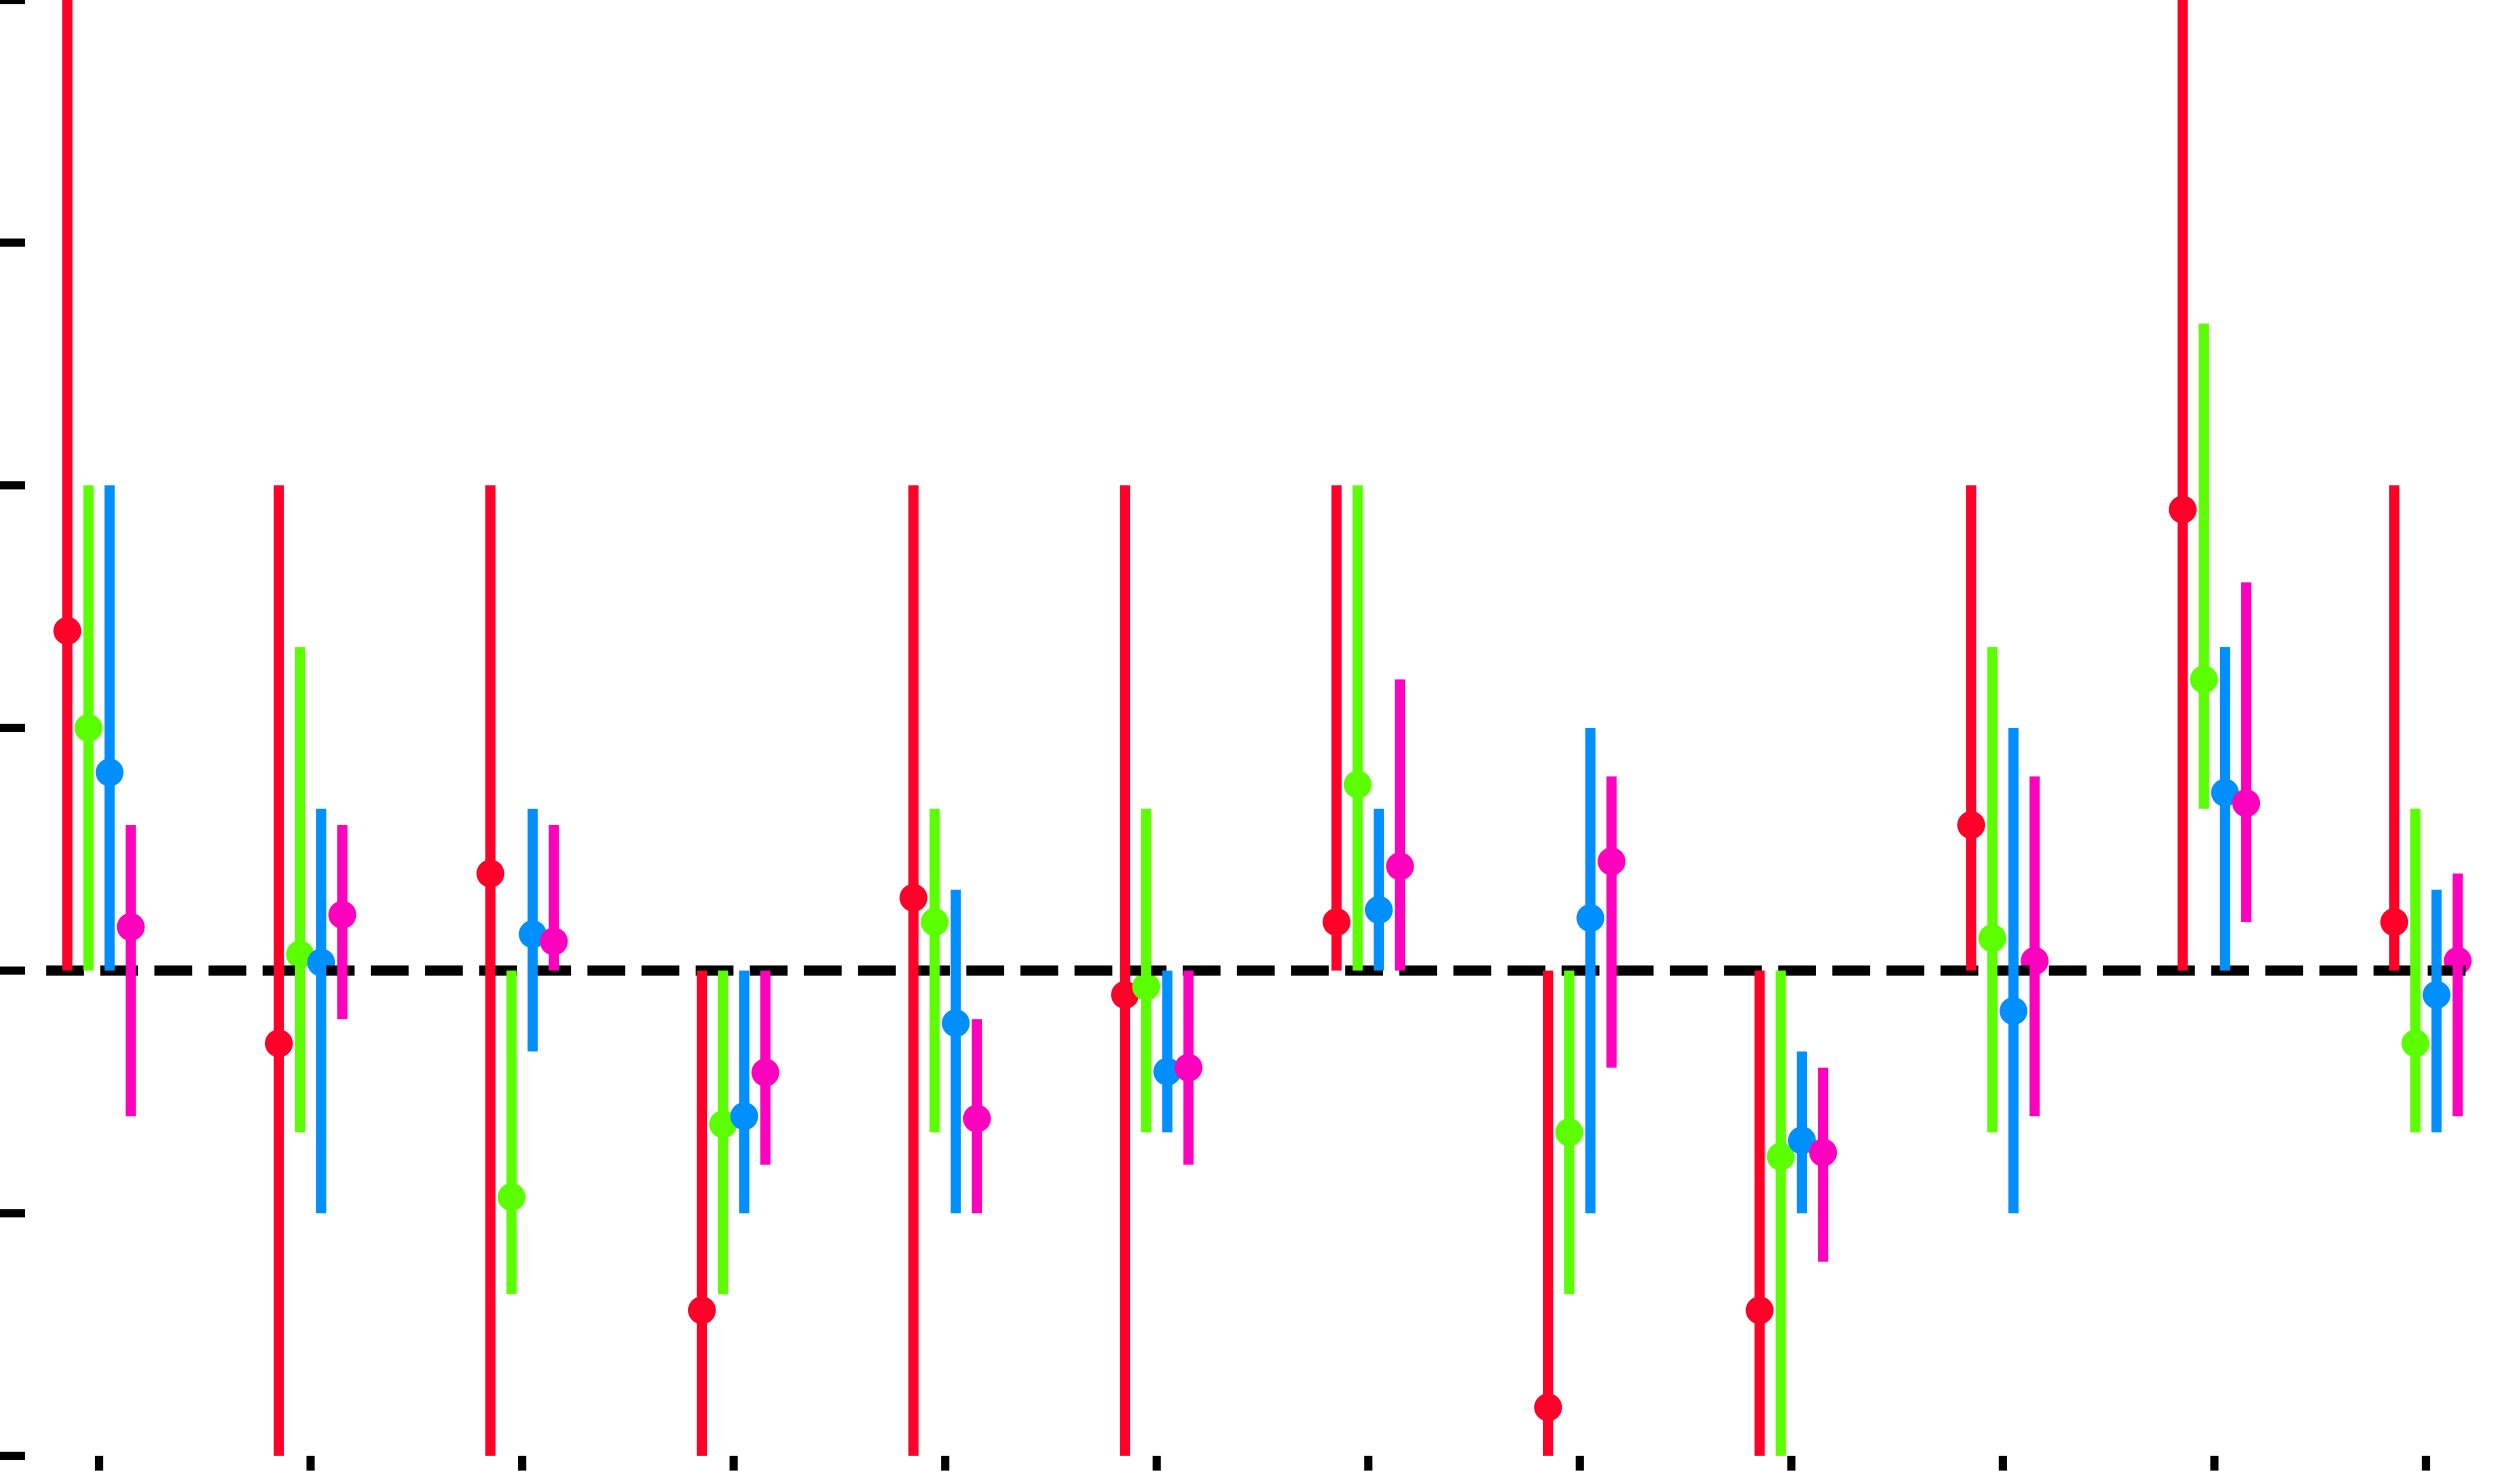 <?xml version="1.0" encoding="utf-8" standalone="no"?>
<!DOCTYPE svg PUBLIC "-//W3C//DTD SVG 1.1//EN"
  "http://www.w3.org/Graphics/SVG/1.1/DTD/svg11.dtd">
<!-- Created with matplotlib (https://matplotlib.org/) -->
<svg height="144pt" version="1.1" viewBox="0 0 244.8 144" width="244.8pt" xmlns="http://www.w3.org/2000/svg" xmlns:xlink="http://www.w3.org/1999/xlink">
 <defs>
  <style type="text/css">
*{stroke-linecap:butt;stroke-linejoin:round;}
  </style>
 </defs>
 <g id="figure_1">
  <g id="patch_1">
   <path d="M 0 144 
L 244.8 144 
L 244.8 0 
L 0 0 
z
" style="fill:#ffffff;"/>
  </g>
  <g id="axes_1">
   <g id="PathCollection_1">
    <defs>
     <path d="M 0 0.866 
C 0.23 0.866 0.45 0.775 0.612 0.612 
C 0.775 0.45 0.866 0.23 0.866 0 
C 0.866 -0.23 0.775 -0.45 0.612 -0.612 
C 0.45 -0.775 0.23 -0.866 0 -0.866 
C -0.23 -0.866 -0.45 -0.775 -0.612 -0.612 
C -0.775 -0.45 -0.866 -0.23 -0.866 0 
C -0.866 0.23 -0.775 0.45 -0.612 0.612 
C -0.45 0.775 -0.23 0.866 0 0.866 
z
" id="m914c697849" style="stroke:#ff0029;"/>
    </defs>
    <g clip-path="url(#p79a33aefe7)">
     <use style="fill:#ff0029;stroke:#ff0029;" x="6.591" xlink:href="#m914c697849" y="61.776"/>
     <use style="fill:#ff0029;stroke:#ff0029;" x="27.305" xlink:href="#m914c697849" y="102.168"/>
     <use style="fill:#ff0029;stroke:#ff0029;" x="48.018" xlink:href="#m914c697849" y="85.536"/>
     <use style="fill:#ff0029;stroke:#ff0029;" x="68.732" xlink:href="#m914c697849" y="128.304"/>
     <use style="fill:#ff0029;stroke:#ff0029;" x="89.446" xlink:href="#m914c697849" y="87.912"/>
     <use style="fill:#ff0029;stroke:#ff0029;" x="110.16" xlink:href="#m914c697849" y="97.416"/>
     <use style="fill:#ff0029;stroke:#ff0029;" x="130.874" xlink:href="#m914c697849" y="90.288"/>
     <use style="fill:#ff0029;stroke:#ff0029;" x="151.588" xlink:href="#m914c697849" y="137.808"/>
     <use style="fill:#ff0029;stroke:#ff0029;" x="172.302" xlink:href="#m914c697849" y="128.304"/>
     <use style="fill:#ff0029;stroke:#ff0029;" x="193.015" xlink:href="#m914c697849" y="80.784"/>
     <use style="fill:#ff0029;stroke:#ff0029;" x="213.729" xlink:href="#m914c697849" y="49.896"/>
     <use style="fill:#ff0029;stroke:#ff0029;" x="234.443" xlink:href="#m914c697849" y="90.288"/>
    </g>
   </g>
   <g id="PathCollection_2">
    <defs>
     <path d="M 0 0.866 
C 0.23 0.866 0.45 0.775 0.612 0.612 
C 0.775 0.45 0.866 0.23 0.866 0 
C 0.866 -0.23 0.775 -0.45 0.612 -0.612 
C 0.45 -0.775 0.23 -0.866 0 -0.866 
C -0.23 -0.866 -0.45 -0.775 -0.612 -0.612 
C -0.775 -0.45 -0.866 -0.23 -0.866 0 
C -0.866 0.23 -0.775 0.45 -0.612 0.612 
C -0.45 0.775 -0.23 0.866 0 0.866 
z
" id="mb9a2b4a1c7" style="stroke:#5cff00;"/>
    </defs>
    <g clip-path="url(#p79a33aefe7)">
     <use style="fill:#5cff00;stroke:#5cff00;" x="8.662" xlink:href="#mb9a2b4a1c7" y="71.28"/>
     <use style="fill:#5cff00;stroke:#5cff00;" x="29.376" xlink:href="#mb9a2b4a1c7" y="93.456"/>
     <use style="fill:#5cff00;stroke:#5cff00;" x="50.09" xlink:href="#mb9a2b4a1c7" y="117.216"/>
     <use style="fill:#5cff00;stroke:#5cff00;" x="70.804" xlink:href="#mb9a2b4a1c7" y="110.088"/>
     <use style="fill:#5cff00;stroke:#5cff00;" x="91.518" xlink:href="#mb9a2b4a1c7" y="90.288"/>
     <use style="fill:#5cff00;stroke:#5cff00;" x="112.231" xlink:href="#mb9a2b4a1c7" y="96.624"/>
     <use style="fill:#5cff00;stroke:#5cff00;" x="132.945" xlink:href="#mb9a2b4a1c7" y="76.824"/>
     <use style="fill:#5cff00;stroke:#5cff00;" x="153.659" xlink:href="#mb9a2b4a1c7" y="110.88"/>
     <use style="fill:#5cff00;stroke:#5cff00;" x="174.373" xlink:href="#mb9a2b4a1c7" y="113.256"/>
     <use style="fill:#5cff00;stroke:#5cff00;" x="195.087" xlink:href="#mb9a2b4a1c7" y="91.872"/>
     <use style="fill:#5cff00;stroke:#5cff00;" x="215.801" xlink:href="#mb9a2b4a1c7" y="66.528"/>
     <use style="fill:#5cff00;stroke:#5cff00;" x="236.514" xlink:href="#mb9a2b4a1c7" y="102.168"/>
    </g>
   </g>
   <g id="PathCollection_3">
    <defs>
     <path d="M 0 0.866 
C 0.23 0.866 0.45 0.775 0.612 0.612 
C 0.775 0.45 0.866 0.23 0.866 0 
C 0.866 -0.23 0.775 -0.45 0.612 -0.612 
C 0.45 -0.775 0.23 -0.866 0 -0.866 
C -0.23 -0.866 -0.45 -0.775 -0.612 -0.612 
C -0.775 -0.45 -0.866 -0.23 -0.866 0 
C -0.866 0.23 -0.775 0.45 -0.612 0.612 
C -0.45 0.775 -0.23 0.866 0 0.866 
z
" id="mfdd6d6c573" style="stroke:#008fff;"/>
    </defs>
    <g clip-path="url(#p79a33aefe7)">
     <use style="fill:#008fff;stroke:#008fff;" x="10.734" xlink:href="#mfdd6d6c573" y="75.636"/>
     <use style="fill:#008fff;stroke:#008fff;" x="31.447" xlink:href="#mfdd6d6c573" y="94.248"/>
     <use style="fill:#008fff;stroke:#008fff;" x="52.161" xlink:href="#mfdd6d6c573" y="91.476"/>
     <use style="fill:#008fff;stroke:#008fff;" x="72.875" xlink:href="#mfdd6d6c573" y="109.296"/>
     <use style="fill:#008fff;stroke:#008fff;" x="93.589" xlink:href="#mfdd6d6c573" y="100.188"/>
     <use style="fill:#008fff;stroke:#008fff;" x="114.303" xlink:href="#mfdd6d6c573" y="104.94"/>
     <use style="fill:#008fff;stroke:#008fff;" x="135.017" xlink:href="#mfdd6d6c573" y="89.1"/>
     <use style="fill:#008fff;stroke:#008fff;" x="155.73" xlink:href="#mfdd6d6c573" y="89.892"/>
     <use style="fill:#008fff;stroke:#008fff;" x="176.444" xlink:href="#mfdd6d6c573" y="111.672"/>
     <use style="fill:#008fff;stroke:#008fff;" x="197.158" xlink:href="#mfdd6d6c573" y="99"/>
     <use style="fill:#008fff;stroke:#008fff;" x="217.872" xlink:href="#mfdd6d6c573" y="77.616"/>
     <use style="fill:#008fff;stroke:#008fff;" x="238.586" xlink:href="#mfdd6d6c573" y="97.416"/>
    </g>
   </g>
   <g id="PathCollection_4">
    <defs>
     <path d="M 0 0.866 
C 0.23 0.866 0.45 0.775 0.612 0.612 
C 0.775 0.45 0.866 0.23 0.866 0 
C 0.866 -0.23 0.775 -0.45 0.612 -0.612 
C 0.45 -0.775 0.23 -0.866 0 -0.866 
C -0.23 -0.866 -0.45 -0.775 -0.612 -0.612 
C -0.775 -0.45 -0.866 -0.23 -0.866 0 
C -0.866 0.23 -0.775 0.45 -0.612 0.612 
C -0.45 0.775 -0.23 0.866 0 0.866 
z
" id="m44b719bde7" style="stroke:#ff00bf;"/>
    </defs>
    <g clip-path="url(#p79a33aefe7)">
     <use style="fill:#ff00bf;stroke:#ff00bf;" x="12.805" xlink:href="#m44b719bde7" y="90.763"/>
     <use style="fill:#ff00bf;stroke:#ff00bf;" x="33.519" xlink:href="#m44b719bde7" y="89.575"/>
     <use style="fill:#ff00bf;stroke:#ff00bf;" x="54.233" xlink:href="#m44b719bde7" y="92.189"/>
     <use style="fill:#ff00bf;stroke:#ff00bf;" x="74.946" xlink:href="#m44b719bde7" y="105.019"/>
     <use style="fill:#ff00bf;stroke:#ff00bf;" x="95.66" xlink:href="#m44b719bde7" y="109.534"/>
     <use style="fill:#ff00bf;stroke:#ff00bf;" x="116.374" xlink:href="#m44b719bde7" y="104.544"/>
     <use style="fill:#ff00bf;stroke:#ff00bf;" x="137.088" xlink:href="#m44b719bde7" y="84.823"/>
     <use style="fill:#ff00bf;stroke:#ff00bf;" x="157.802" xlink:href="#m44b719bde7" y="84.348"/>
     <use style="fill:#ff00bf;stroke:#ff00bf;" x="178.516" xlink:href="#m44b719bde7" y="112.86"/>
     <use style="fill:#ff00bf;stroke:#ff00bf;" x="199.23" xlink:href="#m44b719bde7" y="94.09"/>
     <use style="fill:#ff00bf;stroke:#ff00bf;" x="219.943" xlink:href="#m44b719bde7" y="78.646"/>
     <use style="fill:#ff00bf;stroke:#ff00bf;" x="240.657" xlink:href="#m44b719bde7" y="94.09"/>
    </g>
   </g>
   <g id="matplotlib.axis_1">
    <g id="xtick_1">
     <g id="line2d_1">
      <defs>
       <path d="M 0 0 
L 0 3.5 
" id="m26061c8bd8" style="stroke:#000000;stroke-width:0.8;"/>
      </defs>
      <g>
       <use style="stroke:#000000;stroke-width:0.8;" x="9.698" xlink:href="#m26061c8bd8" y="142.56"/>
      </g>
     </g>
     <g id="text_1">
      <!-- 0 -->
      <defs>
       <path d="M 31.781 66.406 
Q 24.172 66.406 20.328 58.906 
Q 16.5 51.422 16.5 36.375 
Q 16.5 21.391 20.328 13.891 
Q 24.172 6.391 31.781 6.391 
Q 39.453 6.391 43.281 13.891 
Q 47.125 21.391 47.125 36.375 
Q 47.125 51.422 43.281 58.906 
Q 39.453 66.406 31.781 66.406 
z
M 31.781 74.219 
Q 44.047 74.219 50.516 64.516 
Q 56.984 54.828 56.984 36.375 
Q 56.984 17.969 50.516 8.266 
Q 44.047 -1.422 31.781 -1.422 
Q 19.531 -1.422 13.062 8.266 
Q 6.594 17.969 6.594 36.375 
Q 6.594 54.828 13.062 64.516 
Q 19.531 74.219 31.781 74.219 
z
" id="DejaVuSans-48"/>
      </defs>
      <g transform="translate(6.517 157.158)scale(0.1 -0.1)">
       <use xlink:href="#DejaVuSans-48"/>
      </g>
     </g>
    </g>
    <g id="xtick_2">
     <g id="line2d_2">
      <g>
       <use style="stroke:#000000;stroke-width:0.8;" x="30.412" xlink:href="#m26061c8bd8" y="142.56"/>
      </g>
     </g>
     <g id="text_2">
      <!-- 1 -->
      <defs>
       <path d="M 12.406 8.297 
L 28.516 8.297 
L 28.516 63.922 
L 10.984 60.406 
L 10.984 69.391 
L 28.422 72.906 
L 38.281 72.906 
L 38.281 8.297 
L 54.391 8.297 
L 54.391 0 
L 12.406 0 
z
" id="DejaVuSans-49"/>
      </defs>
      <g transform="translate(27.23 157.158)scale(0.1 -0.1)">
       <use xlink:href="#DejaVuSans-49"/>
      </g>
     </g>
    </g>
    <g id="xtick_3">
     <g id="line2d_3">
      <g>
       <use style="stroke:#000000;stroke-width:0.8;" x="51.126" xlink:href="#m26061c8bd8" y="142.56"/>
      </g>
     </g>
     <g id="text_3">
      <!-- 2 -->
      <defs>
       <path d="M 19.188 8.297 
L 53.609 8.297 
L 53.609 0 
L 7.328 0 
L 7.328 8.297 
Q 12.938 14.109 22.625 23.891 
Q 32.328 33.688 34.812 36.531 
Q 39.547 41.844 41.422 45.531 
Q 43.312 49.219 43.312 52.781 
Q 43.312 58.594 39.234 62.25 
Q 35.156 65.922 28.609 65.922 
Q 23.969 65.922 18.812 64.312 
Q 13.672 62.703 7.812 59.422 
L 7.812 69.391 
Q 13.766 71.781 18.938 73 
Q 24.125 74.219 28.422 74.219 
Q 39.75 74.219 46.484 68.547 
Q 53.219 62.891 53.219 53.422 
Q 53.219 48.922 51.531 44.891 
Q 49.859 40.875 45.406 35.406 
Q 44.188 33.984 37.641 27.219 
Q 31.109 20.453 19.188 8.297 
z
" id="DejaVuSans-50"/>
      </defs>
      <g transform="translate(47.944 157.158)scale(0.1 -0.1)">
       <use xlink:href="#DejaVuSans-50"/>
      </g>
     </g>
    </g>
    <g id="xtick_4">
     <g id="line2d_4">
      <g>
       <use style="stroke:#000000;stroke-width:0.8;" x="71.839" xlink:href="#m26061c8bd8" y="142.56"/>
      </g>
     </g>
     <g id="text_4">
      <!-- 3 -->
      <defs>
       <path d="M 40.578 39.312 
Q 47.656 37.797 51.625 33 
Q 55.609 28.219 55.609 21.188 
Q 55.609 10.406 48.188 4.484 
Q 40.766 -1.422 27.094 -1.422 
Q 22.516 -1.422 17.656 -0.516 
Q 12.797 0.391 7.625 2.203 
L 7.625 11.719 
Q 11.719 9.328 16.594 8.109 
Q 21.484 6.891 26.812 6.891 
Q 36.078 6.891 40.938 10.547 
Q 45.797 14.203 45.797 21.188 
Q 45.797 27.641 41.281 31.266 
Q 36.766 34.906 28.719 34.906 
L 20.219 34.906 
L 20.219 43.016 
L 29.109 43.016 
Q 36.375 43.016 40.234 45.922 
Q 44.094 48.828 44.094 54.297 
Q 44.094 59.906 40.109 62.906 
Q 36.141 65.922 28.719 65.922 
Q 24.656 65.922 20.016 65.031 
Q 15.375 64.156 9.812 62.312 
L 9.812 71.094 
Q 15.438 72.656 20.344 73.438 
Q 25.25 74.219 29.594 74.219 
Q 40.828 74.219 47.359 69.109 
Q 53.906 64.016 53.906 55.328 
Q 53.906 49.266 50.438 45.094 
Q 46.969 40.922 40.578 39.312 
z
" id="DejaVuSans-51"/>
      </defs>
      <g transform="translate(68.658 157.158)scale(0.1 -0.1)">
       <use xlink:href="#DejaVuSans-51"/>
      </g>
     </g>
    </g>
    <g id="xtick_5">
     <g id="line2d_5">
      <g>
       <use style="stroke:#000000;stroke-width:0.8;" x="92.553" xlink:href="#m26061c8bd8" y="142.56"/>
      </g>
     </g>
     <g id="text_5">
      <!-- 4 -->
      <defs>
       <path d="M 37.797 64.312 
L 12.891 25.391 
L 37.797 25.391 
z
M 35.203 72.906 
L 47.609 72.906 
L 47.609 25.391 
L 58.016 25.391 
L 58.016 17.188 
L 47.609 17.188 
L 47.609 0 
L 37.797 0 
L 37.797 17.188 
L 4.891 17.188 
L 4.891 26.703 
z
" id="DejaVuSans-52"/>
      </defs>
      <g transform="translate(89.372 157.158)scale(0.1 -0.1)">
       <use xlink:href="#DejaVuSans-52"/>
      </g>
     </g>
    </g>
    <g id="xtick_6">
     <g id="line2d_6">
      <g>
       <use style="stroke:#000000;stroke-width:0.8;" x="113.267" xlink:href="#m26061c8bd8" y="142.56"/>
      </g>
     </g>
     <g id="text_6">
      <!-- 5 -->
      <defs>
       <path d="M 10.797 72.906 
L 49.516 72.906 
L 49.516 64.594 
L 19.828 64.594 
L 19.828 46.734 
Q 21.969 47.469 24.109 47.828 
Q 26.266 48.188 28.422 48.188 
Q 40.625 48.188 47.75 41.5 
Q 54.891 34.812 54.891 23.391 
Q 54.891 11.625 47.562 5.094 
Q 40.234 -1.422 26.906 -1.422 
Q 22.312 -1.422 17.547 -0.641 
Q 12.797 0.141 7.719 1.703 
L 7.719 11.625 
Q 12.109 9.234 16.797 8.062 
Q 21.484 6.891 26.703 6.891 
Q 35.156 6.891 40.078 11.328 
Q 45.016 15.766 45.016 23.391 
Q 45.016 31 40.078 35.438 
Q 35.156 39.891 26.703 39.891 
Q 22.75 39.891 18.812 39.016 
Q 14.891 38.141 10.797 36.281 
z
" id="DejaVuSans-53"/>
      </defs>
      <g transform="translate(110.086 157.158)scale(0.1 -0.1)">
       <use xlink:href="#DejaVuSans-53"/>
      </g>
     </g>
    </g>
    <g id="xtick_7">
     <g id="line2d_7">
      <g>
       <use style="stroke:#000000;stroke-width:0.8;" x="133.981" xlink:href="#m26061c8bd8" y="142.56"/>
      </g>
     </g>
     <g id="text_7">
      <!-- 6 -->
      <defs>
       <path d="M 33.016 40.375 
Q 26.375 40.375 22.484 35.828 
Q 18.609 31.297 18.609 23.391 
Q 18.609 15.531 22.484 10.953 
Q 26.375 6.391 33.016 6.391 
Q 39.656 6.391 43.531 10.953 
Q 47.406 15.531 47.406 23.391 
Q 47.406 31.297 43.531 35.828 
Q 39.656 40.375 33.016 40.375 
z
M 52.594 71.297 
L 52.594 62.312 
Q 48.875 64.062 45.094 64.984 
Q 41.312 65.922 37.594 65.922 
Q 27.828 65.922 22.672 59.328 
Q 17.531 52.734 16.797 39.406 
Q 19.672 43.656 24.016 45.922 
Q 28.375 48.188 33.594 48.188 
Q 44.578 48.188 50.953 41.516 
Q 57.328 34.859 57.328 23.391 
Q 57.328 12.156 50.688 5.359 
Q 44.047 -1.422 33.016 -1.422 
Q 20.359 -1.422 13.672 8.266 
Q 6.984 17.969 6.984 36.375 
Q 6.984 53.656 15.188 63.938 
Q 23.391 74.219 37.203 74.219 
Q 40.922 74.219 44.703 73.484 
Q 48.484 72.75 52.594 71.297 
z
" id="DejaVuSans-54"/>
      </defs>
      <g transform="translate(130.8 157.158)scale(0.1 -0.1)">
       <use xlink:href="#DejaVuSans-54"/>
      </g>
     </g>
    </g>
    <g id="xtick_8">
     <g id="line2d_8">
      <g>
       <use style="stroke:#000000;stroke-width:0.8;" x="154.695" xlink:href="#m26061c8bd8" y="142.56"/>
      </g>
     </g>
     <g id="text_8">
      <!-- 7 -->
      <defs>
       <path d="M 8.203 72.906 
L 55.078 72.906 
L 55.078 68.703 
L 28.609 0 
L 18.312 0 
L 43.219 64.594 
L 8.203 64.594 
z
" id="DejaVuSans-55"/>
      </defs>
      <g transform="translate(151.514 157.158)scale(0.1 -0.1)">
       <use xlink:href="#DejaVuSans-55"/>
      </g>
     </g>
    </g>
    <g id="xtick_9">
     <g id="line2d_9">
      <g>
       <use style="stroke:#000000;stroke-width:0.8;" x="175.409" xlink:href="#m26061c8bd8" y="142.56"/>
      </g>
     </g>
     <g id="text_9">
      <!-- 8 -->
      <defs>
       <path d="M 31.781 34.625 
Q 24.75 34.625 20.719 30.859 
Q 16.703 27.094 16.703 20.516 
Q 16.703 13.922 20.719 10.156 
Q 24.75 6.391 31.781 6.391 
Q 38.812 6.391 42.859 10.172 
Q 46.922 13.969 46.922 20.516 
Q 46.922 27.094 42.891 30.859 
Q 38.875 34.625 31.781 34.625 
z
M 21.922 38.812 
Q 15.578 40.375 12.031 44.719 
Q 8.5 49.078 8.5 55.328 
Q 8.5 64.062 14.719 69.141 
Q 20.953 74.219 31.781 74.219 
Q 42.672 74.219 48.875 69.141 
Q 55.078 64.062 55.078 55.328 
Q 55.078 49.078 51.531 44.719 
Q 48 40.375 41.703 38.812 
Q 48.828 37.156 52.797 32.312 
Q 56.781 27.484 56.781 20.516 
Q 56.781 9.906 50.312 4.234 
Q 43.844 -1.422 31.781 -1.422 
Q 19.734 -1.422 13.25 4.234 
Q 6.781 9.906 6.781 20.516 
Q 6.781 27.484 10.781 32.312 
Q 14.797 37.156 21.922 38.812 
z
M 18.312 54.391 
Q 18.312 48.734 21.844 45.562 
Q 25.391 42.391 31.781 42.391 
Q 38.141 42.391 41.719 45.562 
Q 45.312 48.734 45.312 54.391 
Q 45.312 60.062 41.719 63.234 
Q 38.141 66.406 31.781 66.406 
Q 25.391 66.406 21.844 63.234 
Q 18.312 60.062 18.312 54.391 
z
" id="DejaVuSans-56"/>
      </defs>
      <g transform="translate(172.227 157.158)scale(0.1 -0.1)">
       <use xlink:href="#DejaVuSans-56"/>
      </g>
     </g>
    </g>
    <g id="xtick_10">
     <g id="line2d_10">
      <g>
       <use style="stroke:#000000;stroke-width:0.8;" x="196.122" xlink:href="#m26061c8bd8" y="142.56"/>
      </g>
     </g>
     <g id="text_10">
      <!-- 9 -->
      <defs>
       <path d="M 10.984 1.516 
L 10.984 10.5 
Q 14.703 8.734 18.5 7.812 
Q 22.312 6.891 25.984 6.891 
Q 35.75 6.891 40.891 13.453 
Q 46.047 20.016 46.781 33.406 
Q 43.953 29.203 39.594 26.953 
Q 35.25 24.703 29.984 24.703 
Q 19.047 24.703 12.672 31.312 
Q 6.297 37.938 6.297 49.422 
Q 6.297 60.641 12.938 67.422 
Q 19.578 74.219 30.609 74.219 
Q 43.266 74.219 49.922 64.516 
Q 56.594 54.828 56.594 36.375 
Q 56.594 19.141 48.406 8.859 
Q 40.234 -1.422 26.422 -1.422 
Q 22.703 -1.422 18.891 -0.688 
Q 15.094 0.047 10.984 1.516 
z
M 30.609 32.422 
Q 37.25 32.422 41.125 36.953 
Q 45.016 41.5 45.016 49.422 
Q 45.016 57.281 41.125 61.844 
Q 37.25 66.406 30.609 66.406 
Q 23.969 66.406 20.094 61.844 
Q 16.219 57.281 16.219 49.422 
Q 16.219 41.5 20.094 36.953 
Q 23.969 32.422 30.609 32.422 
z
" id="DejaVuSans-57"/>
      </defs>
      <g transform="translate(192.941 157.158)scale(0.1 -0.1)">
       <use xlink:href="#DejaVuSans-57"/>
      </g>
     </g>
    </g>
    <g id="xtick_11">
     <g id="line2d_11">
      <g>
       <use style="stroke:#000000;stroke-width:0.8;" x="216.836" xlink:href="#m26061c8bd8" y="142.56"/>
      </g>
     </g>
     <g id="text_11">
      <!-- 10 -->
      <g transform="translate(210.474 157.158)scale(0.1 -0.1)">
       <use xlink:href="#DejaVuSans-49"/>
       <use x="63.623" xlink:href="#DejaVuSans-48"/>
      </g>
     </g>
    </g>
    <g id="xtick_12">
     <g id="line2d_12">
      <g>
       <use style="stroke:#000000;stroke-width:0.8;" x="237.55" xlink:href="#m26061c8bd8" y="142.56"/>
      </g>
     </g>
     <g id="text_12">
      <!-- 11 -->
      <g transform="translate(231.188 157.158)scale(0.1 -0.1)">
       <use xlink:href="#DejaVuSans-49"/>
       <use x="63.623" xlink:href="#DejaVuSans-49"/>
      </g>
     </g>
    </g>
   </g>
   <g id="matplotlib.axis_2">
    <g id="ytick_1">
     <g id="line2d_13">
      <defs>
       <path d="M 0 0 
L -3.5 0 
" id="mb92d05f263" style="stroke:#000000;stroke-width:0.8;"/>
      </defs>
      <g>
       <use style="stroke:#000000;stroke-width:0.8;" x="2.448" xlink:href="#mb92d05f263" y="142.56"/>
      </g>
     </g>
     <g id="text_13">
      <!-- 0.0 -->
      <defs>
       <path d="M 10.688 12.406 
L 21 12.406 
L 21 0 
L 10.688 0 
z
" id="DejaVuSans-46"/>
      </defs>
      <g transform="translate(-20.455 146.359)scale(0.1 -0.1)">
       <use xlink:href="#DejaVuSans-48"/>
       <use x="63.623" xlink:href="#DejaVuSans-46"/>
       <use x="95.41" xlink:href="#DejaVuSans-48"/>
      </g>
     </g>
    </g>
    <g id="ytick_2">
     <g id="line2d_14">
      <g>
       <use style="stroke:#000000;stroke-width:0.8;" x="2.448" xlink:href="#mb92d05f263" y="118.8"/>
      </g>
     </g>
     <g id="text_14">
      <!-- 0.5 -->
      <g transform="translate(-20.455 122.599)scale(0.1 -0.1)">
       <use xlink:href="#DejaVuSans-48"/>
       <use x="63.623" xlink:href="#DejaVuSans-46"/>
       <use x="95.41" xlink:href="#DejaVuSans-53"/>
      </g>
     </g>
    </g>
    <g id="ytick_3">
     <g id="line2d_15">
      <g>
       <use style="stroke:#000000;stroke-width:0.8;" x="2.448" xlink:href="#mb92d05f263" y="95.04"/>
      </g>
     </g>
     <g id="text_15">
      <!-- 1.0 -->
      <g transform="translate(-20.455 98.839)scale(0.1 -0.1)">
       <use xlink:href="#DejaVuSans-49"/>
       <use x="63.623" xlink:href="#DejaVuSans-46"/>
       <use x="95.41" xlink:href="#DejaVuSans-48"/>
      </g>
     </g>
    </g>
    <g id="ytick_4">
     <g id="line2d_16">
      <g>
       <use style="stroke:#000000;stroke-width:0.8;" x="2.448" xlink:href="#mb92d05f263" y="71.28"/>
      </g>
     </g>
     <g id="text_16">
      <!-- 1.5 -->
      <g transform="translate(-20.455 75.079)scale(0.1 -0.1)">
       <use xlink:href="#DejaVuSans-49"/>
       <use x="63.623" xlink:href="#DejaVuSans-46"/>
       <use x="95.41" xlink:href="#DejaVuSans-53"/>
      </g>
     </g>
    </g>
    <g id="ytick_5">
     <g id="line2d_17">
      <g>
       <use style="stroke:#000000;stroke-width:0.8;" x="2.448" xlink:href="#mb92d05f263" y="47.52"/>
      </g>
     </g>
     <g id="text_17">
      <!-- 2.0 -->
      <g transform="translate(-20.455 51.319)scale(0.1 -0.1)">
       <use xlink:href="#DejaVuSans-50"/>
       <use x="63.623" xlink:href="#DejaVuSans-46"/>
       <use x="95.41" xlink:href="#DejaVuSans-48"/>
      </g>
     </g>
    </g>
    <g id="ytick_6">
     <g id="line2d_18">
      <g>
       <use style="stroke:#000000;stroke-width:0.8;" x="2.448" xlink:href="#mb92d05f263" y="23.76"/>
      </g>
     </g>
     <g id="text_18">
      <!-- 2.5 -->
      <g transform="translate(-20.455 27.559)scale(0.1 -0.1)">
       <use xlink:href="#DejaVuSans-50"/>
       <use x="63.623" xlink:href="#DejaVuSans-46"/>
       <use x="95.41" xlink:href="#DejaVuSans-53"/>
      </g>
     </g>
    </g>
    <g id="ytick_7">
     <g id="line2d_19">
      <g>
       <use style="stroke:#000000;stroke-width:0.8;" x="2.448" xlink:href="#mb92d05f263" y="0"/>
      </g>
     </g>
     <g id="text_19">
      <!-- 3.0 -->
      <g transform="translate(-20.455 3.799)scale(0.1 -0.1)">
       <use xlink:href="#DejaVuSans-51"/>
       <use x="63.623" xlink:href="#DejaVuSans-46"/>
       <use x="95.41" xlink:href="#DejaVuSans-48"/>
      </g>
     </g>
    </g>
   </g>
   <g id="LineCollection_1">
    <path clip-path="url(#p79a33aefe7)" d="M 4.519 95.04 
L 242.729 95.04 
" style="fill:none;stroke:#000000;stroke-dasharray:3.7,1.6;stroke-dashoffset:0;"/>
   </g>
   <g id="LineCollection_2">
    <path clip-path="url(#p79a33aefe7)" d="M 6.591 95.04 
L 6.591 0 
" style="fill:none;stroke:#ff0029;"/>
    <path clip-path="url(#p79a33aefe7)" d="M 27.305 142.56 
L 27.305 47.52 
" style="fill:none;stroke:#ff0029;"/>
    <path clip-path="url(#p79a33aefe7)" d="M 48.018 142.56 
L 48.018 47.52 
" style="fill:none;stroke:#ff0029;"/>
    <path clip-path="url(#p79a33aefe7)" d="M 68.732 142.56 
L 68.732 95.04 
" style="fill:none;stroke:#ff0029;"/>
    <path clip-path="url(#p79a33aefe7)" d="M 89.446 142.56 
L 89.446 47.52 
" style="fill:none;stroke:#ff0029;"/>
    <path clip-path="url(#p79a33aefe7)" d="M 110.16 142.56 
L 110.16 47.52 
" style="fill:none;stroke:#ff0029;"/>
    <path clip-path="url(#p79a33aefe7)" d="M 130.874 95.04 
L 130.874 47.52 
" style="fill:none;stroke:#ff0029;"/>
    <path clip-path="url(#p79a33aefe7)" d="M 151.588 142.56 
L 151.588 95.04 
" style="fill:none;stroke:#ff0029;"/>
    <path clip-path="url(#p79a33aefe7)" d="M 172.302 142.56 
L 172.302 95.04 
" style="fill:none;stroke:#ff0029;"/>
    <path clip-path="url(#p79a33aefe7)" d="M 193.015 95.04 
L 193.015 47.52 
" style="fill:none;stroke:#ff0029;"/>
    <path clip-path="url(#p79a33aefe7)" d="M 213.729 95.04 
L 213.729 0 
" style="fill:none;stroke:#ff0029;"/>
    <path clip-path="url(#p79a33aefe7)" d="M 234.443 95.04 
L 234.443 47.52 
" style="fill:none;stroke:#ff0029;"/>
   </g>
   <g id="LineCollection_3">
    <path clip-path="url(#p79a33aefe7)" d="M 8.662 95.04 
L 8.662 47.52 
" style="fill:none;stroke:#5cff00;"/>
    <path clip-path="url(#p79a33aefe7)" d="M 29.376 110.88 
L 29.376 63.36 
" style="fill:none;stroke:#5cff00;"/>
    <path clip-path="url(#p79a33aefe7)" d="M 50.09 126.72 
L 50.09 95.04 
" style="fill:none;stroke:#5cff00;"/>
    <path clip-path="url(#p79a33aefe7)" d="M 70.804 126.72 
L 70.804 95.04 
" style="fill:none;stroke:#5cff00;"/>
    <path clip-path="url(#p79a33aefe7)" d="M 91.518 110.88 
L 91.518 79.2 
" style="fill:none;stroke:#5cff00;"/>
    <path clip-path="url(#p79a33aefe7)" d="M 112.231 110.88 
L 112.231 79.2 
" style="fill:none;stroke:#5cff00;"/>
    <path clip-path="url(#p79a33aefe7)" d="M 132.945 95.04 
L 132.945 47.52 
" style="fill:none;stroke:#5cff00;"/>
    <path clip-path="url(#p79a33aefe7)" d="M 153.659 126.72 
L 153.659 95.04 
" style="fill:none;stroke:#5cff00;"/>
    <path clip-path="url(#p79a33aefe7)" d="M 174.373 142.56 
L 174.373 95.04 
" style="fill:none;stroke:#5cff00;"/>
    <path clip-path="url(#p79a33aefe7)" d="M 195.087 110.88 
L 195.087 63.36 
" style="fill:none;stroke:#5cff00;"/>
    <path clip-path="url(#p79a33aefe7)" d="M 215.801 79.2 
L 215.801 31.68 
" style="fill:none;stroke:#5cff00;"/>
    <path clip-path="url(#p79a33aefe7)" d="M 236.514 110.88 
L 236.514 79.2 
" style="fill:none;stroke:#5cff00;"/>
   </g>
   <g id="LineCollection_4">
    <path clip-path="url(#p79a33aefe7)" d="M 10.734 95.04 
L 10.734 47.52 
" style="fill:none;stroke:#008fff;"/>
    <path clip-path="url(#p79a33aefe7)" d="M 31.447 118.8 
L 31.447 79.2 
" style="fill:none;stroke:#008fff;"/>
    <path clip-path="url(#p79a33aefe7)" d="M 52.161 102.96 
L 52.161 79.2 
" style="fill:none;stroke:#008fff;"/>
    <path clip-path="url(#p79a33aefe7)" d="M 72.875 118.8 
L 72.875 95.04 
" style="fill:none;stroke:#008fff;"/>
    <path clip-path="url(#p79a33aefe7)" d="M 93.589 118.8 
L 93.589 87.12 
" style="fill:none;stroke:#008fff;"/>
    <path clip-path="url(#p79a33aefe7)" d="M 114.303 110.88 
L 114.303 95.04 
" style="fill:none;stroke:#008fff;"/>
    <path clip-path="url(#p79a33aefe7)" d="M 135.017 95.04 
L 135.017 79.2 
" style="fill:none;stroke:#008fff;"/>
    <path clip-path="url(#p79a33aefe7)" d="M 155.73 118.8 
L 155.73 71.28 
" style="fill:none;stroke:#008fff;"/>
    <path clip-path="url(#p79a33aefe7)" d="M 176.444 118.8 
L 176.444 102.96 
" style="fill:none;stroke:#008fff;"/>
    <path clip-path="url(#p79a33aefe7)" d="M 197.158 118.8 
L 197.158 71.28 
" style="fill:none;stroke:#008fff;"/>
    <path clip-path="url(#p79a33aefe7)" d="M 217.872 95.04 
L 217.872 63.36 
" style="fill:none;stroke:#008fff;"/>
    <path clip-path="url(#p79a33aefe7)" d="M 238.586 110.88 
L 238.586 87.12 
" style="fill:none;stroke:#008fff;"/>
   </g>
   <g id="LineCollection_5">
    <path clip-path="url(#p79a33aefe7)" d="M 12.805 109.296 
L 12.805 80.784 
" style="fill:none;stroke:#ff00bf;"/>
    <path clip-path="url(#p79a33aefe7)" d="M 33.519 99.792 
L 33.519 80.784 
" style="fill:none;stroke:#ff00bf;"/>
    <path clip-path="url(#p79a33aefe7)" d="M 54.233 95.04 
L 54.233 80.784 
" style="fill:none;stroke:#ff00bf;"/>
    <path clip-path="url(#p79a33aefe7)" d="M 74.946 114.048 
L 74.946 95.04 
" style="fill:none;stroke:#ff00bf;"/>
    <path clip-path="url(#p79a33aefe7)" d="M 95.66 118.8 
L 95.66 99.792 
" style="fill:none;stroke:#ff00bf;"/>
    <path clip-path="url(#p79a33aefe7)" d="M 116.374 114.048 
L 116.374 95.04 
" style="fill:none;stroke:#ff00bf;"/>
    <path clip-path="url(#p79a33aefe7)" d="M 137.088 95.04 
L 137.088 66.528 
" style="fill:none;stroke:#ff00bf;"/>
    <path clip-path="url(#p79a33aefe7)" d="M 157.802 104.544 
L 157.802 76.032 
" style="fill:none;stroke:#ff00bf;"/>
    <path clip-path="url(#p79a33aefe7)" d="M 178.516 123.552 
L 178.516 104.544 
" style="fill:none;stroke:#ff00bf;"/>
    <path clip-path="url(#p79a33aefe7)" d="M 199.23 109.296 
L 199.23 76.032 
" style="fill:none;stroke:#ff00bf;"/>
    <path clip-path="url(#p79a33aefe7)" d="M 219.943 90.288 
L 219.943 57.024 
" style="fill:none;stroke:#ff00bf;"/>
    <path clip-path="url(#p79a33aefe7)" d="M 240.657 109.296 
L 240.657 85.536 
" style="fill:none;stroke:#ff00bf;"/>
   </g>
  </g>
 </g>
 <defs>
  <clipPath id="p79a33aefe7">
   <rect height="142.56" width="242.352" x="2.448" y="0"/>
  </clipPath>
 </defs>
</svg>

